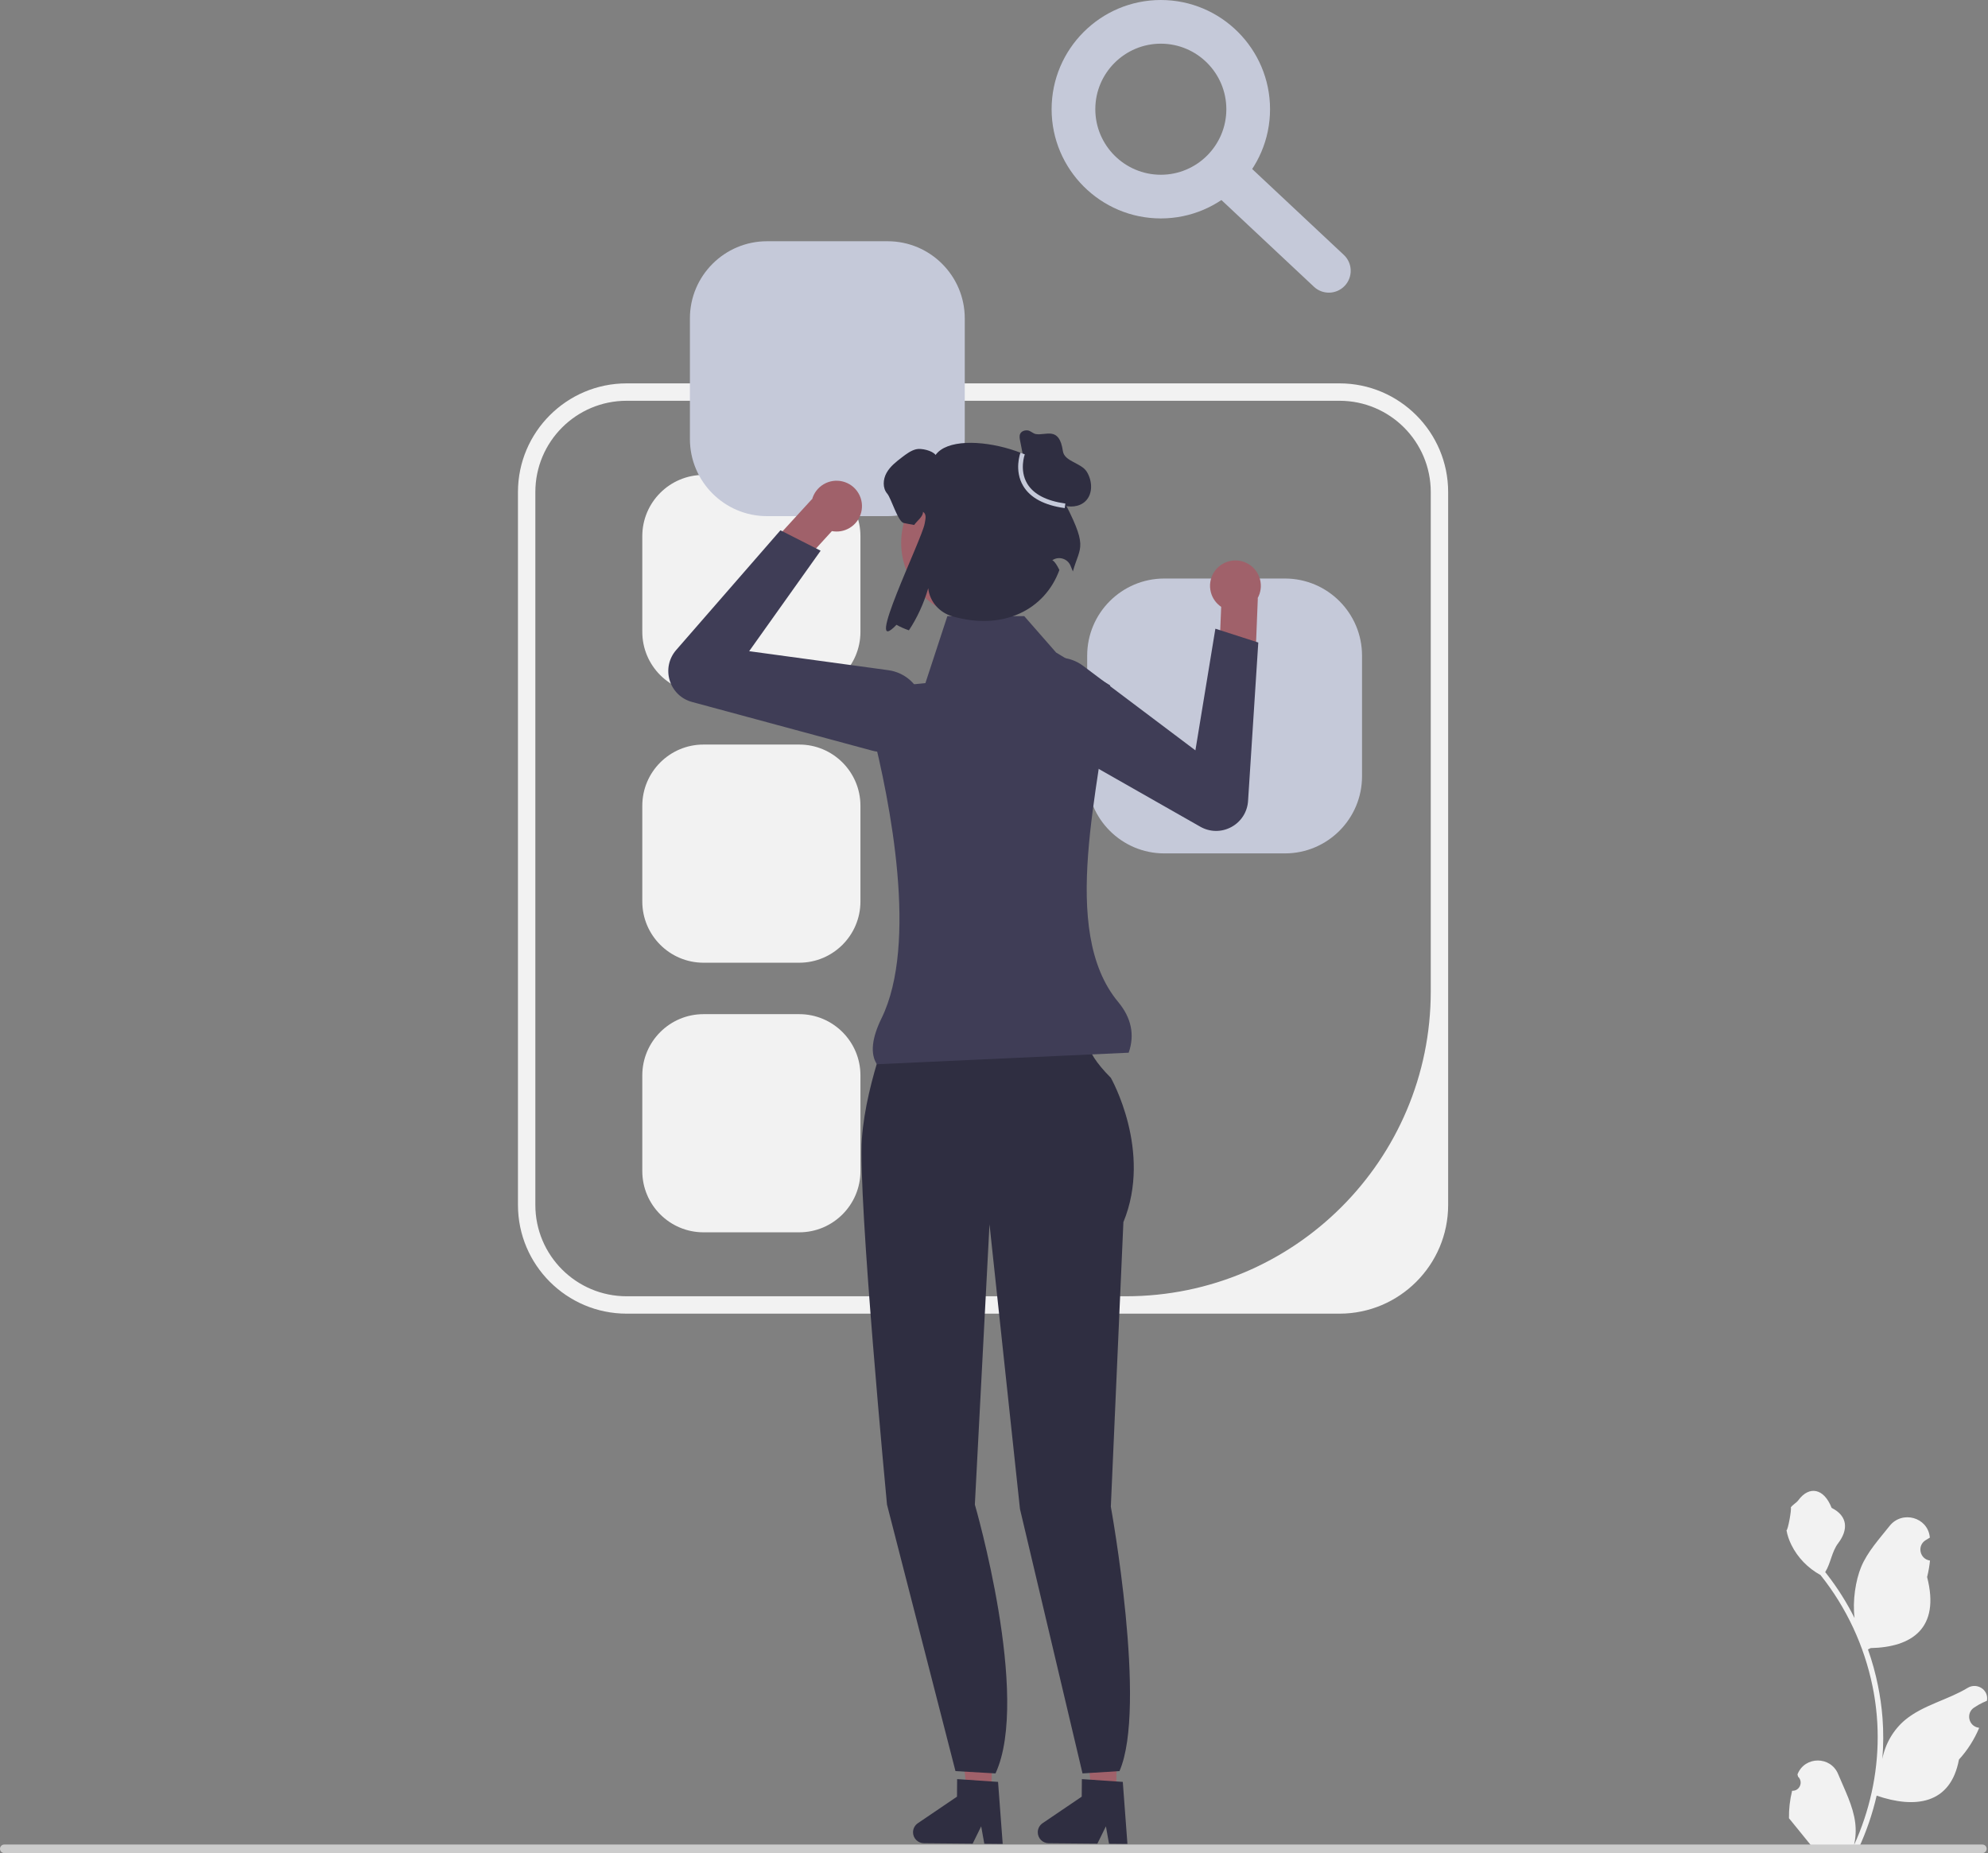 <svg width="103" height="96" viewBox="0 0 103 96" fill="none" xmlns="http://www.w3.org/2000/svg">
<rect x="0" y="0" width="103" height="96" fill="#808080" stroke="none"/>
<g clip-path="url(#clip0_3366_18251)">
<path d="M69.4 68.055H32.467C29.362 68.055 26.836 65.529 26.836 62.425V25.491C26.836 22.387 29.362 19.861 32.467 19.861H69.4C72.504 19.861 75.03 22.387 75.03 25.491V62.425C75.03 65.529 72.504 68.055 69.4 68.055ZM32.467 20.762C29.855 20.762 27.737 22.88 27.737 25.491V62.425C27.737 65.037 29.855 67.154 32.467 67.154H58.337C67.059 67.154 74.129 60.084 74.129 51.362V25.491C74.129 22.88 72.012 20.762 69.4 20.762H32.467V20.762Z" fill="#F2F2F2"/>
<path d="M36.448 24.604C34.7 24.604 33.278 26.026 33.278 27.774V32.735C33.278 34.483 34.7 35.905 36.448 35.905H41.41C43.158 35.905 44.58 34.483 44.58 32.735V27.774C44.58 26.026 43.158 24.604 41.41 24.604H36.448Z" fill="#F2F2F2"/>
<path d="M36.448 38.572C34.7 38.572 33.278 39.994 33.278 41.742V46.704C33.278 48.452 34.7 49.874 36.448 49.874H41.41C43.158 49.874 44.58 48.452 44.58 46.704V41.742C44.58 39.994 43.158 38.572 41.41 38.572H36.448Z" fill="#F2F2F2"/>
<path d="M36.448 52.539C34.7 52.539 33.278 53.961 33.278 55.709V60.671C33.278 62.419 34.7 63.841 36.448 63.841H41.41C43.158 63.841 44.58 62.419 44.58 60.671V55.709C44.58 53.961 43.158 52.539 41.41 52.539H36.448Z" fill="#F2F2F2"/>
<path d="M39.739 12.498C37.536 12.498 35.745 14.29 35.745 16.492V22.744C35.745 24.947 37.536 26.739 39.739 26.739H45.991C48.194 26.739 49.985 24.947 49.985 22.744V16.492C49.985 14.29 48.194 12.498 45.991 12.498H39.739Z" fill="#C5C9D9"/>
<path d="M60.322 29.971C58.119 29.971 56.328 31.762 56.328 33.965V40.217C56.328 42.42 58.119 44.211 60.322 44.211H66.574C68.777 44.211 70.568 42.42 70.568 40.217V33.965C70.568 31.762 68.777 29.971 66.574 29.971H60.322Z" fill="#C5C9D9"/>
<path d="M51.373 92.899L50.103 92.888L49.541 87.875L51.416 87.891L51.373 92.899Z" fill="#A0616A"/>
<path d="M47.305 94.918C47.302 95.23 47.554 95.488 47.868 95.49L50.394 95.512L50.836 94.615L50.998 95.516L51.951 95.525L51.71 92.312L51.379 92.29L50.026 92.197L49.59 92.168L49.583 93.077L47.554 94.453C47.4 94.558 47.307 94.731 47.305 94.918H47.305Z" fill="#2F2E41"/>
<path d="M57.836 92.899L56.566 92.888L56.003 87.875L57.878 87.891L57.836 92.899Z" fill="#A0616A"/>
<path d="M53.768 94.918C53.765 95.23 54.017 95.488 54.331 95.49L56.856 95.512L57.298 94.615L57.46 95.516L58.413 95.525L58.173 92.312L57.841 92.29L56.489 92.197L56.053 92.168L56.045 93.077L54.016 94.453C53.862 94.558 53.769 94.731 53.768 94.918Z" fill="#2F2E41"/>
<path d="M46.39 52.367L51.538 52.53L56.415 53.614C56.415 53.614 55.928 54.21 57.553 55.836C57.553 55.836 59.721 59.629 58.204 63.314L57.553 78.055C57.553 78.055 59.45 88.446 58.001 91.753L56.086 91.873L52.846 78.175L51.267 63.423L50.508 77.946C50.508 77.946 53.411 87.915 51.578 91.873L49.504 91.753L45.956 77.946C45.956 77.946 44.439 62.014 44.656 58.979C44.872 55.944 46.39 52.367 46.39 52.367H46.39Z" fill="#2F2E41"/>
<path d="M63.679 29.076C62.975 29.258 62.553 29.976 62.735 30.68C62.818 31.002 63.015 31.265 63.271 31.438L63.271 31.44L63.171 33.858L65.021 34.715L65.169 30.993L65.156 30.994C65.317 30.708 65.372 30.362 65.283 30.02C65.101 29.316 64.383 28.893 63.679 29.076V29.076Z" fill="#A0616A"/>
<path d="M53.336 37.707C52.947 37.322 52.722 36.799 52.713 36.231C52.702 35.469 53.084 34.777 53.735 34.38C54.484 33.924 55.422 33.97 56.123 34.498L61.935 38.873L62.97 32.57L65.193 33.286L64.663 41.494C64.626 42.068 64.301 42.574 63.795 42.846C63.288 43.12 62.688 43.113 62.188 42.828L53.789 38.05C53.621 37.954 53.469 37.839 53.336 37.707V37.707Z" fill="#3F3D56"/>
<path d="M44.475 25.548C44.846 26.173 44.641 26.981 44.016 27.352C43.729 27.523 43.405 27.57 43.101 27.514L43.1 27.515L41.468 29.302L39.551 28.608L42.066 25.861L42.075 25.87C42.163 25.554 42.366 25.27 42.67 25.089C43.295 24.718 44.103 24.923 44.475 25.548Z" fill="#A0616A"/>
<path d="M45.179 38.885L35.852 36.365C35.296 36.215 34.865 35.797 34.697 35.247C34.53 34.696 34.656 34.109 35.033 33.675L40.435 27.473L42.518 28.53L38.815 33.735L46.023 34.719C46.893 34.838 47.591 35.465 47.802 36.317C47.985 37.057 47.769 37.817 47.225 38.351C46.819 38.748 46.291 38.96 45.743 38.96C45.556 38.96 45.367 38.936 45.179 38.885H45.179Z" fill="#3F3D56"/>
<path d="M58.478 54.536L45.434 55.134C45.076 54.59 45.173 53.772 45.675 52.748C47.569 48.88 46.13 41.563 45.162 37.753C44.891 36.684 45.62 35.621 46.717 35.511L47.947 35.388L49.084 31.918H53.066L54.718 33.805L57.521 35.508C57.011 40.764 54.836 48.186 57.934 51.908C58.611 52.722 58.803 53.602 58.478 54.536Z" fill="#3F3D56"/>
<path d="M50.568 31.999C52.71 31.999 54.446 30.262 54.446 28.12C54.446 25.979 52.71 24.242 50.568 24.242C48.426 24.242 46.69 25.979 46.69 28.12C46.69 30.262 48.426 31.999 50.568 31.999Z" fill="#A0616A"/>
<path d="M54.957 25.639C55.496 23.671 49.616 21.984 48.473 23.569C48.314 23.343 47.727 23.206 47.457 23.276C47.188 23.345 46.961 23.517 46.74 23.685C46.436 23.918 46.121 24.16 45.934 24.496C45.746 24.83 45.718 25.286 45.97 25.576C46.171 25.807 46.523 27.033 46.824 27.094C47.034 27.137 47.211 27.172 47.363 27.196C47.498 26.999 47.844 26.75 47.819 26.512C48.023 26.647 47.949 26.885 47.907 27.129C47.77 27.939 44.677 34.216 46.449 32.367C46.624 32.47 46.841 32.567 47.091 32.655C47.515 32.016 47.864 31.261 48.093 30.472L48.094 30.487C48.173 31.172 48.675 31.735 49.337 31.927C51.997 32.697 54.148 31.567 54.888 29.528C54.617 28.978 54.499 29.038 54.523 29.022C54.862 28.794 55.326 28.943 55.472 29.324C55.515 29.436 55.554 29.532 55.587 29.604C55.973 28.225 56.431 28.424 54.957 25.639H54.957Z" fill="#2F2E41"/>
<path d="M53.122 24.21L52.851 22.822C52.828 22.705 52.806 22.578 52.859 22.471C52.926 22.334 53.1 22.278 53.252 22.299C53.403 22.321 53.516 22.459 53.666 22.486C54.19 22.579 54.882 22.062 55.069 23.369C55.147 23.915 56.017 23.972 56.308 24.44C56.598 24.908 56.634 25.583 56.237 25.965C55.921 26.271 55.412 26.306 55.001 26.15C54.59 25.994 54.259 25.679 53.971 25.347C53.683 25.015 53.422 24.655 53.089 24.367" fill="#2F2E41"/>
<path d="M55.164 26.323C54.103 26.175 53.38 25.789 53.014 25.176C52.536 24.374 52.856 23.49 52.87 23.453L53.095 23.537C53.092 23.545 52.801 24.353 53.221 25.055C53.548 25.602 54.213 25.948 55.197 26.086L55.164 26.323Z" fill="#C5C9D9"/>
<path d="M60.144 11.316C57.024 11.316 54.485 8.778 54.485 5.658C54.485 2.538 57.024 0 60.144 0C63.263 0 65.802 2.538 65.802 5.658C65.802 8.778 63.263 11.316 60.144 11.316ZM60.144 2.263C58.272 2.263 56.749 3.786 56.749 5.658C56.749 7.53 58.272 9.053 60.144 9.053C62.016 9.053 63.538 7.53 63.538 5.658C63.538 3.786 62.016 2.263 60.144 2.263Z" fill="#C5C9D9"/>
<path d="M68.85 15.161C68.572 15.161 68.294 15.06 68.076 14.855L62.765 9.878C62.309 9.451 62.286 8.735 62.713 8.279C63.14 7.821 63.856 7.798 64.312 8.227L69.623 13.204C70.08 13.631 70.103 14.347 69.675 14.803C69.452 15.041 69.151 15.161 68.85 15.161Z" fill="#C5C9D9"/>
<path d="M92.851 92.771C93.236 92.796 93.449 92.317 93.158 92.039L93.129 91.924C93.132 91.915 93.136 91.905 93.14 91.896C93.529 90.968 94.848 90.975 95.234 91.904C95.576 92.729 96.012 93.555 96.12 94.427C96.168 94.812 96.146 95.204 96.061 95.582C96.863 93.829 97.285 91.915 97.285 89.99C97.285 89.507 97.259 89.023 97.204 88.541C97.16 88.146 97.099 87.754 97.019 87.366C96.59 85.265 95.66 83.265 94.319 81.594C93.674 81.242 93.136 80.691 92.811 80.03C92.695 79.792 92.603 79.536 92.56 79.275C92.633 79.284 92.837 78.167 92.781 78.098C92.884 77.943 93.067 77.866 93.178 77.715C93.734 76.962 94.499 77.093 94.898 78.116C95.752 78.547 95.76 79.261 95.237 79.948C94.903 80.385 94.858 80.977 94.565 81.445C94.595 81.483 94.627 81.521 94.657 81.559C95.208 82.266 95.685 83.027 96.087 83.825C95.974 82.938 96.141 81.868 96.427 81.179C96.753 80.394 97.363 79.732 97.901 79.053C98.546 78.237 99.87 78.593 99.984 79.627C99.985 79.637 99.986 79.647 99.987 79.657C99.907 79.702 99.829 79.75 99.752 79.801C99.317 80.089 99.467 80.764 99.984 80.844L99.995 80.846C99.966 81.133 99.917 81.418 99.845 81.699C100.534 84.365 99.046 85.336 96.921 85.38C96.874 85.404 96.828 85.428 96.781 85.451C96.996 86.057 97.168 86.679 97.296 87.309C97.41 87.866 97.49 88.429 97.534 88.994C97.589 89.708 97.585 90.425 97.525 91.137L97.528 91.112C97.681 90.327 98.107 89.595 98.725 89.087C99.646 88.33 100.947 88.052 101.941 87.444C102.419 87.151 103.032 87.529 102.949 88.084L102.945 88.11C102.797 88.17 102.652 88.24 102.513 88.318C102.433 88.363 102.355 88.411 102.279 88.462C101.843 88.75 101.993 89.425 102.51 89.505L102.521 89.507C102.53 89.508 102.537 89.509 102.545 89.51C102.292 90.113 101.938 90.672 101.495 91.155C101.064 93.482 99.213 93.703 97.232 93.025H97.231C97.014 93.968 96.698 94.89 96.291 95.768H92.935C92.923 95.731 92.912 95.692 92.902 95.655C93.212 95.674 93.525 95.656 93.83 95.6C93.581 95.294 93.332 94.986 93.083 94.68C93.077 94.674 93.073 94.668 93.068 94.662C92.941 94.506 92.814 94.351 92.688 94.195L92.688 94.194C92.68 93.714 92.737 93.236 92.851 92.772L92.851 92.771Z" fill="#F2F2F2"/>
<path d="M0 95.778C0 95.901 0.099 96 0.222 96H102.709C102.832 96 102.93 95.901 102.93 95.778C102.93 95.655 102.832 95.557 102.709 95.557H0.222C0.099 95.557 0 95.655 0 95.778Z" fill="#CCCCCC"/>
</g>
<defs>
<clipPath id="clip0_3366_18251">
<rect width="102.956" height="96" fill="white"/>
</clipPath>
</defs>
</svg>
